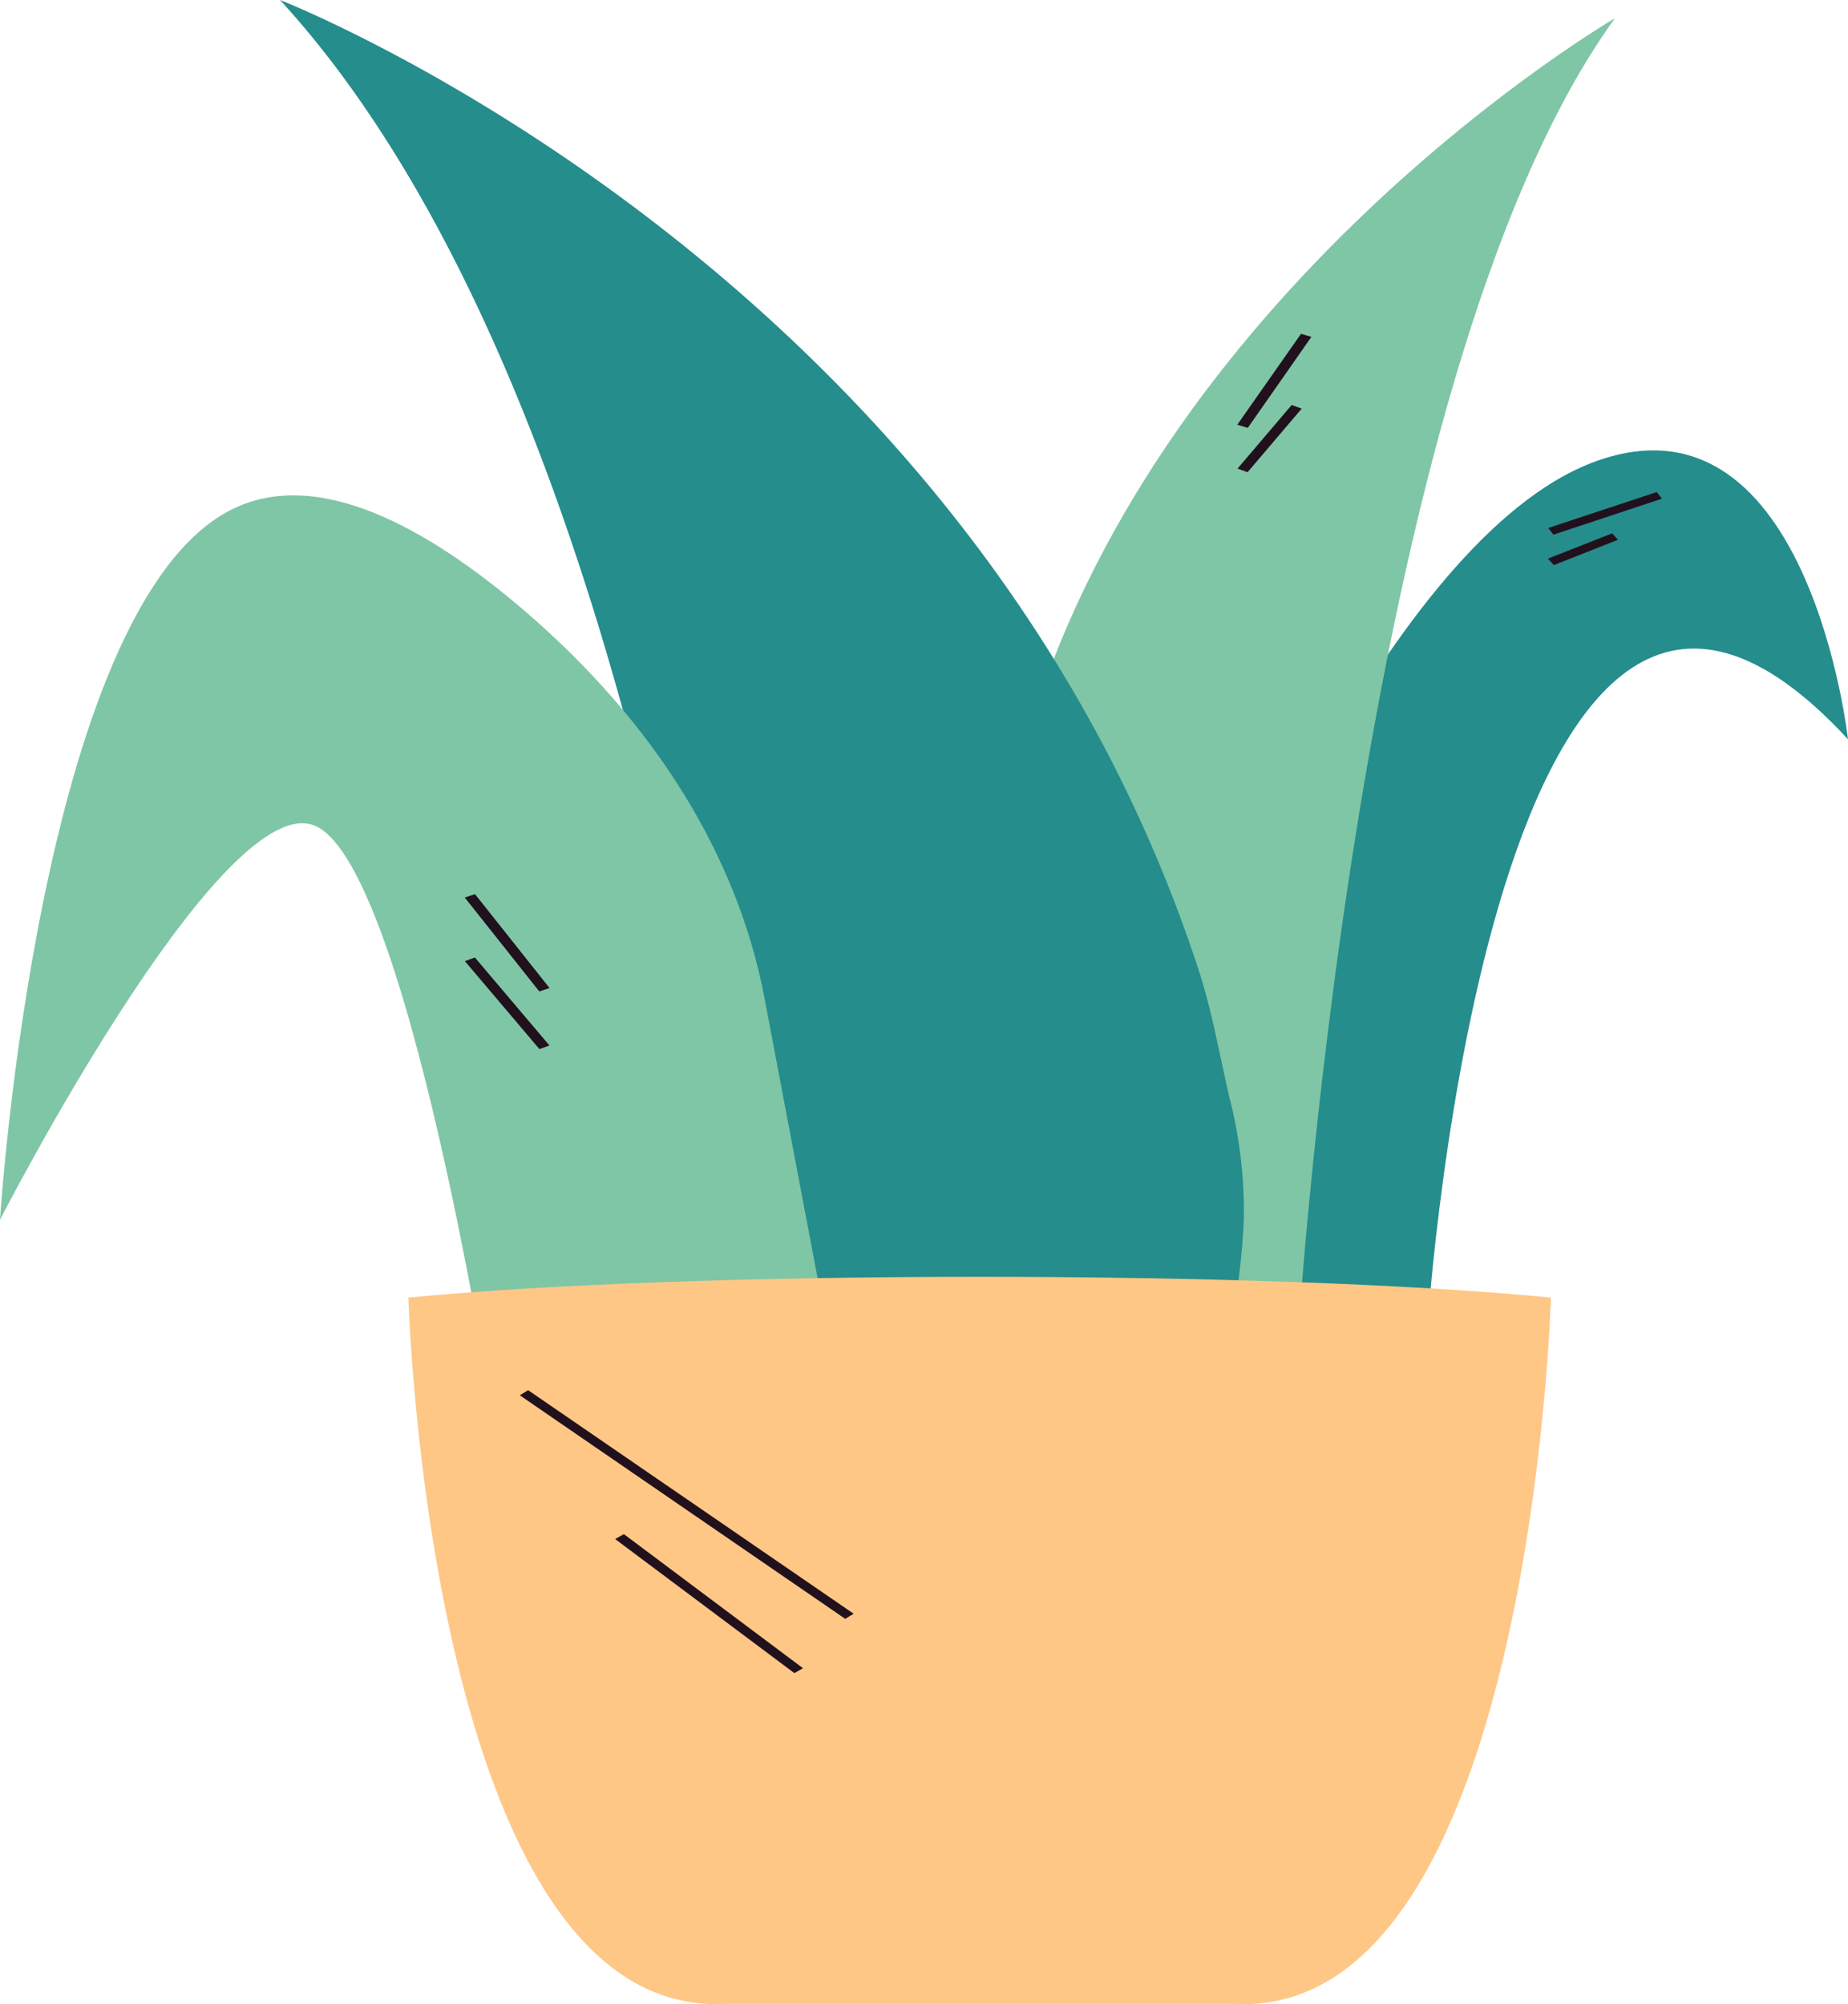 <svg xmlns="http://www.w3.org/2000/svg" viewBox="0 0 158.38 171.76"><defs><style>.cls-1{fill:#258d8c;}.cls-2{fill:#7fc6a6;}.cls-3{fill:#21111d;}.cls-4{fill:#fec786;}</style></defs><g id="Capa_2" data-name="Capa 2"><g id="Capa_1-2" data-name="Capa 1"><path class="cls-1" d="M158.38,63.36s-3.3-29.85-21.11-24-32.33,43.82-34.27,45-1.35,35.89-1.35,35.89l20.71-6.8S127.88,30.28,158.38,63.36Z"/><path class="cls-2" d="M138.41,1.56S98.5,24.79,87.61,64.62s23.52,51.55,23.52,51.55S116,32.43,138.41,1.56Z"/><path class="cls-1" d="M64.38,121.55S57.7,36.76,24,0c0,0,59.14,23,78.75,83.2,1.11,3.39,1.76,7.16,2.6,10.79a39,39,0,0,1,1.25,10.46c-.23,5.9-1.49,11-1.86,14.69C101.56,151.33,64.38,121.55,64.38,121.55Z"/><path class="cls-2" d="M65.52,85.54c-2.29-12.09-9.35-23.61-20.69-33.3-8.19-7-17.68-12.32-25.08-8.52C3.29,52.15,0,104.54,0,104.54S18.59,68.27,26.72,70.67,42.4,122.3,42.4,122.3l30.4,1.64Z"/><polygon class="cls-3" points="46.22 84.97 47.1 84.68 40.71 76.63 39.83 76.92 46.22 84.97"/><polygon class="cls-3" points="46.23 89.91 47.09 89.6 40.7 82.06 39.84 82.37 46.23 89.91"/><polygon class="cls-3" points="106.94 36.67 112.39 28.87 111.5 28.61 106.04 36.4 106.94 36.67"/><polygon class="cls-3" points="106.92 40.47 111.56 35.02 110.7 34.71 106.06 40.16 106.92 40.47"/><polygon class="cls-3" points="133.14 45.82 142.43 42.74 141.99 42.17 132.69 45.25 133.14 45.82"/><polygon class="cls-3" points="133.17 48.43 138.67 46.26 138.16 45.71 132.66 47.88 133.17 48.43"/><path class="cls-4" d="M132.92,111.21s-1.74,62-27.26,60.53H62.29C36.77,173.19,35,111.21,35,111.21,59.19,108.83,108.76,108.83,132.92,111.21Z"/><polygon class="cls-3" points="72.44 138.74 73.16 138.3 45.26 119.14 44.55 119.58 72.44 138.74"/><polygon class="cls-3" points="68.08 143.39 68.82 142.97 53.47 131.48 52.72 131.9 68.08 143.39"/></g></g></svg>